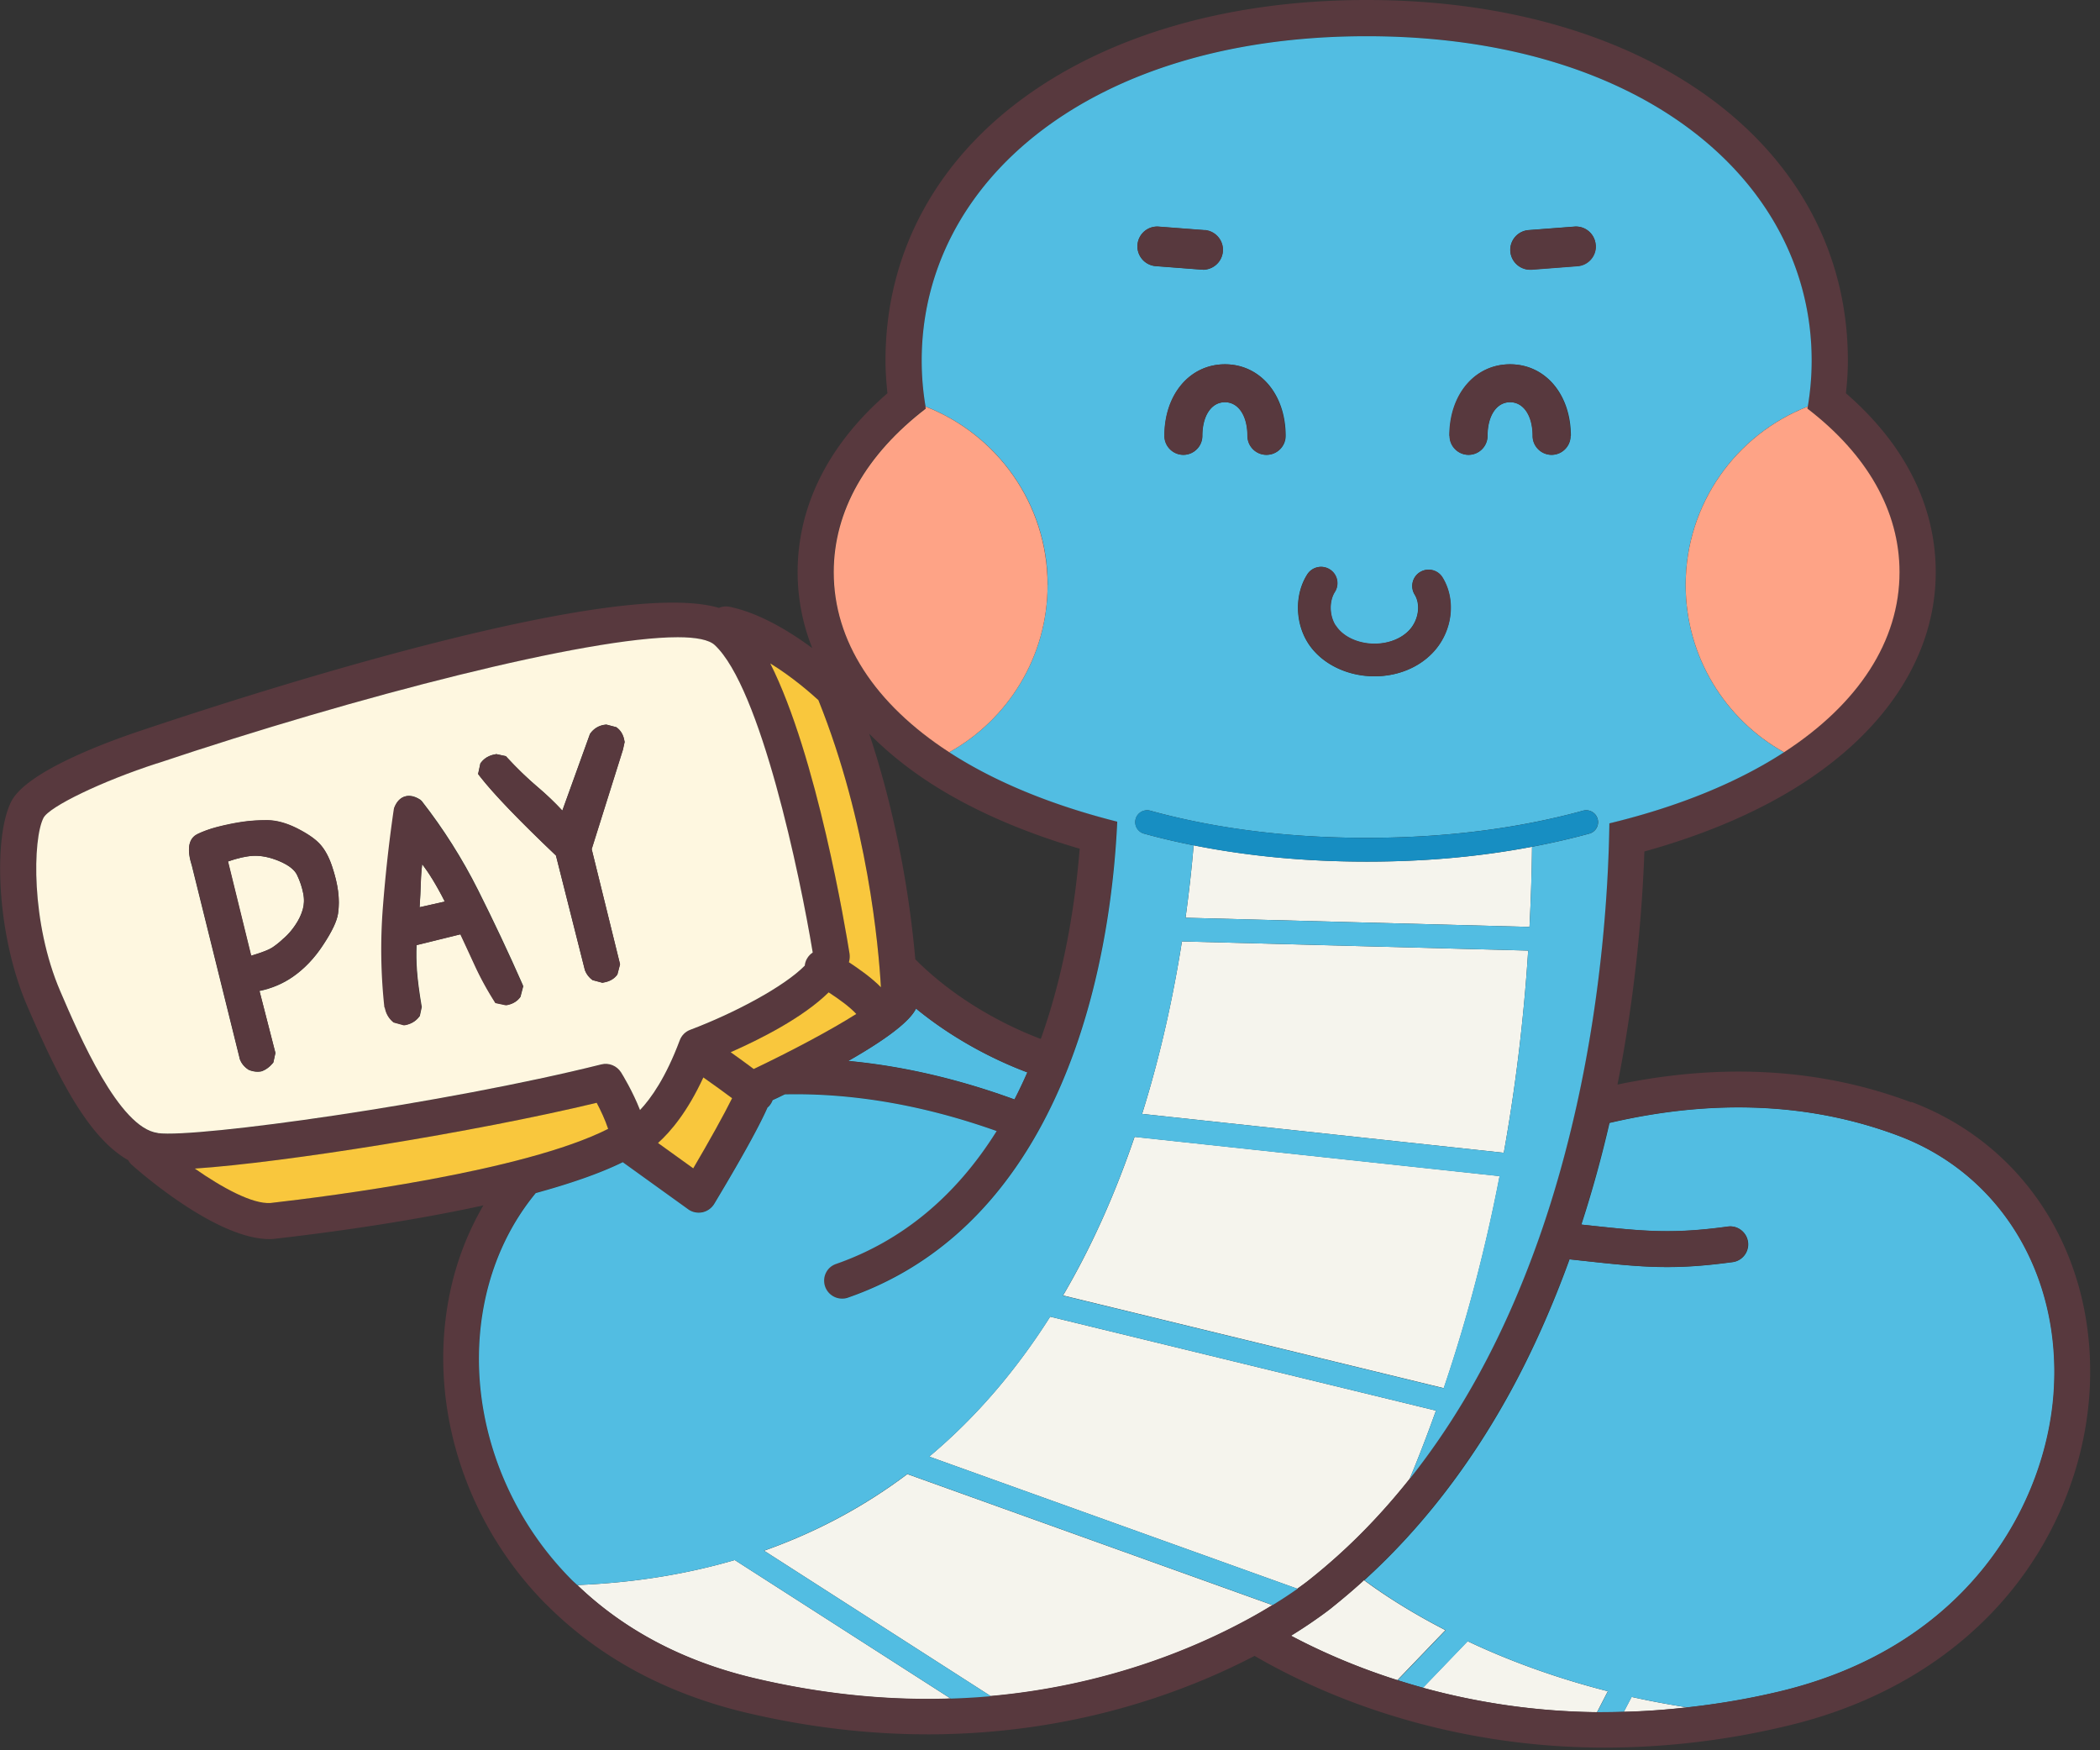 <svg width="174" height="145" viewBox="0 0 174 145" fill="none" xmlns="http://www.w3.org/2000/svg"><rect x="0" y="0" width="174" height="145" fill="#333333" stroke="none"/><g clip-path="url(#clip0_1259_5926)"><path d="M63.3 128.46l18.8 12.06c9.34-.84 16.57-3.8 21.181-6.29.82-.45 1.54-.87 2.17-1.25l-30.27-10.86c-3.44 2.59-7.38 4.76-11.88 6.35v-.01zm31.33-36.18l29.971 3.22c.93-5.2 1.64-10.78 2.02-16.75l-28.69-.76c-.69 4.38-1.73 9.28-3.3 14.29zm-46.8 39.03c3.88 3.73 8.81 6.34 14.69 7.73 5.29 1.25 10.59 1.83 15.77 1.7.16 0 .32-.02.49-.02l-17.9-11.48c-3.94 1.15-8.27 1.88-13.05 2.07zm39.18-22.23c-2.7 4.26-6 8.22-10.02 11.59l30.51 10.95c.59-.42.93-.69.97-.72.84-.67 1.64-1.35 2.4-2.03 2.11-1.9 4.08-4.02 5.92-6.33.75-1.8 1.48-3.69 2.19-5.68l-31.96-7.78h-.01zm7-14.9c-1.51 4.43-3.44 8.91-5.93 13.14l31.55 7.68c1.78-5.24 3.38-11.1 4.63-17.57l-30.24-3.25h-.01zm4.89-24.15c-.15 1.8-.37 3.82-.67 6l28.5.76c.11-2.16.19-4.37.21-6.64-4.3.82-8.89 1.23-13.7 1.23-5.05 0-9.86-.46-14.34-1.35zm35.639 71.79c1.7-.04 3.46-.17 5.28-.37-1.61-.25-3.15-.54-4.63-.87l-.65 1.24zm-21.518-10.92c-.06.06-.12.11-.18.17-.8.72-1.65 1.44-2.51 2.13 0 .01-.49.4-1.26.93-.65.46-1.36.92-2.1 1.38 2.25 1.2 5.22 2.54 8.81 3.68l3.98-4.14c-3.22-1.66-5.48-3.2-6.74-4.14v-.01zm8.58 5.06l-3.71 3.86a56.89 56.89 0 0014.43 2.03l.9-1.74c-4.59-1.17-8.48-2.66-11.63-4.15h.01z" fill="#F5F4ED"/><path d="M121.601 135.96c3.15 1.49 7.04 2.98 11.63 4.15l-.9 1.74c.73 0 1.47 0 2.22-.03l.65-1.24c1.48.33 3.02.62 4.63.87 1.72-.2 3.48-.45 5.3-.81.73-.15 1.49-.31 2.26-.49 15.89-3.76 22.21-15.76 22.8-24.9.62-9.67-4.43-17.98-12.86-21.15-7.26-2.73-15.32-3.09-23.97-1.07a99.52 99.52 0 01-2.33 8.42l.16.02c4.99.54 7.26.79 11.98.15.81-.12 1.56.46 1.67 1.27a1.484 1.484 0 01-1.27 1.67c-2.07.28-3.74.41-5.42.41-2.24 0-4.34-.23-7.26-.55l-.84-.09c-1.42 3.91-3.06 7.61-4.91 10.99-3.34 6.1-7.41 11.34-12.09 15.59 1.26.94 3.52 2.49 6.74 4.14l-3.98 4.14c.68.22 1.39.43 2.11.63l3.71-3.86h-.03zM84.06 91.09c.37-.73.73-1.48 1.07-2.25-2.03-.76-5.7-2.39-9.23-5.29-.57 1.2-2.95 2.83-5.61 4.34 4.5.42 9.11 1.49 13.77 3.19v.01z" fill="#52BDE2"/><path d="M158.359 91.32c-7.44-2.8-15.61-3.29-24.34-1.47 1.52-7.66 2.06-14.55 2.23-19.31 5.08-1.41 9.55-3.33 13.2-5.7 7.05-4.58 10.94-10.77 10.94-17.44 0-5.51-2.57-10.6-7.44-14.82.1-.91.16-1.81.16-2.71 0-17.58-16.4-29.87-39.87-29.87s-39.87 12.28-39.87 29.87c0 .9.07 1.81.16 2.71-4.87 4.22-7.44 9.31-7.44 14.82 0 2.16.41 4.27 1.21 6.29-1.84-1.36-4.34-2.9-6.84-3.42a1.49 1.49 0 00-.89.09c-8.64-2.56-38.09 6.88-47.51 10.04-2.27.74-9.75 3.33-11.12 5.99-1.5 2.92-1.26 10.95 1.3 16.91 2.36 5.48 4.94 10.88 8.38 12.81.08.13.16.26.28.37.73.65 7.04 6.17 11.42 6.17.13 0 .27 0 .4-.02 3.81-.43 10.78-1.34 17.33-2.77a24.123 24.123 0 00-2.72 7.01c-1.99 9.1 1.02 19.05 7.86 25.98 0 0 .01 0 .02.01 4.36 4.41 9.95 7.44 16.64 9.03 5.03 1.19 10.09 1.79 15.04 1.79.49 0 .99 0 1.48-.02 11.28-.27 20.03-3.59 25.58-6.48 3.34 1.94 8.49 4.4 15.21 5.99a60.07 60.07 0 0013.85 1.61 64.883 64.883 0 0015.05-1.8c7.5-1.77 13.82-5.51 18.28-10.82 3.99-4.75 6.4-10.71 6.79-16.77.7-11-5.09-20.47-14.77-24.11v.04zM3.599 67.77c.48-.94 4.87-3.05 9.38-4.51H13c16.67-5.6 35.64-10.46 43.16-10.46 1.53 0 2.58.2 3.05.64 3.8 3.52 7.06 19.06 8.13 25.48-.19.13-.35.29-.47.5-.11.19-.17.39-.19.59-1.71 1.73-5.8 3.92-9.48 5.31a1.5 1.5 0 00-.88.88c-1.13 3.05-2.37 4.8-3.29 5.77-.61-1.57-1.44-2.91-1.57-3.12-.34-.55-1.01-.82-1.64-.66-12.92 3.23-33.53 6.12-36.75 5.69-3.2-.41-6.5-8.07-8.08-11.75-2.44-5.67-2.28-12.62-1.39-14.35v-.01zm73.42-2.94c3.47 2.25 7.68 4.09 12.44 5.48-.34 4.23-1.18 10.05-3.22 15.76-2.16-.81-6.65-2.83-10.4-6.6-.35-4.01-1.29-11.09-3.82-18.69 1.43 1.45 3.1 2.81 5 4.05zm29.95 70.68a38.313 38.313 0 003.36-2.31c.86-.69 1.71-1.4 2.51-2.13.06-.06.12-.11.18-.17 4.68-4.25 8.74-9.49 12.09-15.59 1.85-3.38 3.5-7.09 4.91-10.99l.84.09c2.92.32 5.02.55 7.26.55 1.68 0 3.35-.13 5.42-.41.39-.05.74-.25.98-.57.24-.31.34-.7.29-1.1-.11-.81-.86-1.39-1.67-1.27-4.71.64-6.99.39-11.98-.15l-.16-.02c.88-2.7 1.66-5.52 2.33-8.42 8.65-2.02 16.72-1.67 23.97 1.07 8.43 3.18 13.48 11.48 12.86 21.15-.58 9.14-6.91 21.14-22.8 24.9-.76.18-1.52.35-2.26.49-1.82.36-3.57.62-5.3.81-1.81.21-3.57.33-5.28.37-.75.02-1.5.03-2.22.03a56.89 56.89 0 01-14.43-2.03c-.73-.2-1.43-.41-2.11-.63a53.622 53.622 0 01-8.81-3.68l.02.01zm-49.53-38.72l-2.92-2.1c1.07-.95 2.46-2.62 3.76-5.44.84.6 1.73 1.24 2.38 1.72-.65 1.32-1.93 3.61-3.22 5.81v.01zm18.45-13.24c3.53 2.89 7.19 4.53 9.23 5.29-.34.78-.69 1.53-1.07 2.25-4.67-1.7-9.27-2.76-13.77-3.19 2.65-1.52 5.04-3.14 5.61-4.34v-.01zm-13.44 5.01a90.4 90.4 0 00-1.91-1.39c2.43-1.07 5.99-2.86 8.12-4.96.82.53 1.76 1.21 2.29 1.79-2.13 1.35-5.42 3.1-8.5 4.56zm10.54-6.77c-.76-.76-1.81-1.52-2.66-2.08 0-.03.02-.05.03-.08.06-.21.07-.42.03-.63-.31-1.92-2.69-16.36-6.58-24.06 1.88 1.17 3.44 2.54 4 3.05 4.09 10.18 4.99 20.44 5.18 23.79v.01zM16.14 96.81c7.45-.5 23.19-3.02 33.3-5.45.33.62.7 1.41.95 2.16-7.01 3.55-23.13 5.6-27.97 6.14-1.5.11-4.02-1.27-6.28-2.85zm60.57-62.97c0-.05-.02-.11-.03-.17-.21-1.25-.32-2.52-.32-3.81 0-14.84 14.01-26.87 36.87-26.87s36.87 12.03 36.87 26.87c0 1.29-.11 2.57-.32 3.81 0 .05-.02.11-.03.17 4.95 3.8 7.63 8.48 7.63 13.55 0 5.7-3.38 10.9-9.57 14.92-3.81 2.47-8.67 4.49-14.47 5.89-.07 4.89-.55 13.6-2.69 23.27-.83 3.74-1.84 7.36-3.02 10.75-1.45 4.18-3.17 8.1-5.14 11.69a60.765 60.765 0 01-5.71 8.62c-1.84 2.31-3.81 4.43-5.92 6.33-.75.68-1.55 1.36-2.4 2.03-.03.03-.37.3-.97.72-.04.03-.08.06-.13.09-.47.33-1.12.76-1.93 1.26-.63.39-1.34.81-2.17 1.25-4.61 2.49-11.84 5.45-21.18 6.29-1.08.1-2.18.16-3.32.2-.16 0-.32.02-.49.02-5.18.13-10.48-.45-15.77-1.7-5.88-1.39-10.81-4-14.69-7.73-.18-.17-.37-.33-.54-.51-6.14-6.22-8.85-15.14-7.07-23.26.73-3.31 2.16-6.26 4.17-8.7 2.75-.74 5.26-1.59 7.21-2.56l5.42 3.9c.34.24.77.34 1.18.25.41-.08.77-.34.98-.7 2.65-4.41 3.87-6.73 4.42-7.99.03-.03.07-.05.1-.08.15-.15.25-.33.32-.52.31-.15.65-.31 1.01-.48 5.64-.12 11.54.91 17.55 3.04-3.37 5.39-7.82 9.1-13.3 11.01-.37.13-.67.4-.85.75-.17.36-.2.76-.06 1.13a1.489 1.489 0 001.89.91c6.65-2.32 11.95-6.95 15.76-13.77 0 0 0-.01.01-.02.01-.02.03-.05.04-.07.89-1.59 1.7-3.33 2.42-5.16 3.04-7.73 3.87-15.76 4.08-20.41-5.56-1.4-10.24-3.36-13.92-5.75-6.19-4.02-9.57-9.23-9.57-14.92 0-5.07 2.68-9.75 7.63-13.55l.02.01z" fill="#58393E"/><path d="M86.8 48.46c0 5.96-3.29 11.15-8.15 13.86 3.68 2.39 8.37 4.35 13.92 5.75-.21 4.65-1.04 12.69-4.08 20.41-.72 1.83-1.53 3.56-2.42 5.16-.01.02-.03.05-.04.07 0 0 0 .01-.01.02-3.81 6.82-9.11 11.46-15.76 13.77-.16.06-.32.08-.49.08-.63 0-1.19-.4-1.4-.99-.13-.37-.11-.78.06-1.13.17-.36.47-.62.85-.75 5.47-1.91 9.93-5.62 13.3-11.01-6.02-2.14-11.91-3.16-17.55-3.04-.35.17-.69.34-1.01.48-.07.19-.18.37-.32.52-.03.03-.06.05-.1.08-.56 1.27-1.77 3.58-4.42 7.99-.22.36-.57.61-.98.7-.41.08-.84 0-1.18-.25l-5.42-3.9c-1.95.96-4.47 1.81-7.21 2.56-2.01 2.44-3.44 5.38-4.17 8.7-1.78 8.13.93 17.04 7.07 23.26.17.18.36.34.54.51 4.78-.19 9.12-.92 13.05-2.07l17.9 11.48c1.13-.04 2.24-.1 3.32-.2l-18.8-12.06a44.16 44.16 0 0011.88-6.35l30.269 10.86c.8-.49 1.46-.93 1.93-1.26.05-.03.08-.06.13-.09l-30.51-10.95c4.02-3.37 7.32-7.33 10.02-11.59l31.96 7.78c-.71 1.98-1.44 3.88-2.19 5.68 2.09-2.63 4-5.5 5.71-8.62 1.97-3.59 3.69-7.52 5.14-11.69 1.18-3.39 2.19-7.01 3.02-10.75 2.14-9.66 2.62-18.37 2.69-23.27 5.8-1.4 10.67-3.42 14.47-5.89-4.86-2.71-8.15-7.9-8.15-13.86 0-6.73 4.2-12.48 10.12-14.78.21-1.25.32-2.52.32-3.81 0-14.84-14.01-26.87-36.87-26.87s-36.87 12.03-36.87 26.87c0 1.29.11 2.57.32 3.81 5.92 2.3 10.12 8.05 10.12 14.78h-.01zm18.139-10.78c-.87 0-1.57-.71-1.57-1.57 0-1.67-.75-2.79-1.87-2.79s-1.87 1.12-1.87 2.79c0 .87-.71 1.57-1.57 1.57-.86 0-1.57-.71-1.57-1.57 0-3.44 2.11-5.93 5.02-5.93 2.91 0 5.02 2.49 5.02 5.93 0 .87-.71 1.57-1.57 1.57h-.02zm-5.25-15.34h-.13l-3.8-.29c-.9-.07-1.58-.86-1.51-1.76.07-.9.85-1.58 1.76-1.51l3.8.29c.9.07 1.58.86 1.51 1.76-.06.86-.79 1.52-1.64 1.52l.01-.01zm27.22 0h-.13c-.85 0-1.57-.66-1.64-1.52-.07-.9.61-1.69 1.51-1.76l3.8-.29c.91-.07 1.69.61 1.76 1.51.07.9-.61 1.69-1.51 1.76l-3.8.29.01.01zm3.23 13.77c0 .87-.71 1.57-1.57 1.57-.86 0-1.57-.71-1.57-1.57 0-1.67-.75-2.79-1.87-2.79s-1.87 1.12-1.87 2.79c0 .87-.71 1.57-1.57 1.57-.86 0-1.57-.71-1.57-1.57 0-3.44 2.11-5.93 5.02-5.93 2.91 0 5.02 2.49 5.02 5.93h-.02zm-13.38 16.1c.77-.82.97-2.11.45-2.95-.39-.64-.19-1.47.44-1.86.64-.39 1.47-.19 1.86.44 1.16 1.89.83 4.51-.79 6.22-1.2 1.28-2.98 1.98-4.88 1.97-.27 0-.54-.02-.82-.05-1.98-.23-3.73-1.25-4.66-2.73-1.07-1.7-1.09-4.03-.05-5.66.4-.63 1.24-.82 1.87-.41.63.4.82 1.24.41 1.87-.48.76-.46 1.95.06 2.77.5.79 1.5 1.35 2.68 1.49 1.33.15 2.64-.26 3.42-1.09l.01-.01zm7.84 43.29l-29.97-3.22c1.58-5.02 2.62-9.92 3.3-14.29l28.69.76c-.38 5.98-1.09 11.55-2.02 16.75zm-4.98 19.51l-31.55-7.68c2.49-4.24 4.43-8.71 5.93-13.14l30.24 3.25c-1.25 6.47-2.85 12.33-4.63 17.57h.01zm12.07-45.95c-1.54.42-3.12.78-4.75 1.09-.03 2.26-.1 4.47-.21 6.64l-28.5-.76c.3-2.18.52-4.2.67-6-1.4-.28-2.78-.6-4.11-.97a.992.992 0 01-.69-1.21c.14-.52.69-.83 1.21-.69 5.43 1.5 11.47 2.25 17.93 2.25 6.46 0 12.49-.76 17.93-2.25a.984.984 0 11.52 1.9z" fill="#52BDE2"/><path d="M78.65 62.32c4.86-2.71 8.15-7.9 8.15-13.86 0-6.73-4.2-12.48-10.12-14.78 0 .05.02.11.03.17-4.95 3.8-7.63 8.48-7.63 13.55 0 5.7 3.38 10.9 9.57 14.92zm61.02-13.86c0 5.96 3.29 11.15 8.15 13.86 6.19-4.02 9.57-9.23 9.57-14.92 0-5.07-2.68-9.75-7.63-13.55 0-.05.02-.11.03-.17-5.92 2.3-10.12 8.05-10.12 14.78z" fill="#FEA386"/><path d="M132.371 67.85a.984.984 0 00-1.21-.69c-5.44 1.5-11.47 2.25-17.93 2.25-6.46 0-12.49-.76-17.93-2.25a.98.98 0 00-1.21.69.98.98 0 00.69 1.21c1.34.37 2.71.69 4.11.97 4.48.9 9.28 1.35 14.34 1.35 5.06 0 9.4-.42 13.7-1.23a63.3 63.3 0 004.75-1.09c.52-.14.83-.69.69-1.21z" fill="#178EC2"/><path d="M132.219 20.29c-.07-.9-.85-1.58-1.76-1.51l-3.8.29c-.9.07-1.58.86-1.51 1.76.06.86.79 1.52 1.64 1.52h.13l3.8-.29c.9-.07 1.58-.86 1.51-1.76l-.01-.01zM99.81 19.06l-3.8-.29c-.91-.07-1.69.61-1.76 1.51-.07.9.61 1.69 1.51 1.76l3.8.29h.13c.849 0 1.569-.66 1.639-1.52.07-.9-.61-1.69-1.51-1.76l-.01.01zm1.681 11.12c-2.91 0-5.02 2.49-5.02 5.93 0 .87.71 1.57 1.57 1.57.86 0 1.57-.71 1.57-1.57 0-1.67.75-2.79 1.87-2.79s1.87 1.12 1.87 2.79c0 .87.71 1.57 1.57 1.57.86 0 1.57-.71 1.57-1.57 0-3.44-2.11-5.93-5.02-5.93h.02zm18.609 5.93c0 .87.71 1.57 1.57 1.57.86 0 1.57-.71 1.57-1.57 0-1.67.75-2.79 1.87-2.79s1.87 1.12 1.87 2.79c0 .87.71 1.57 1.57 1.57.86 0 1.57-.71 1.57-1.57 0-3.44-2.11-5.93-5.02-5.93-2.91 0-5.02 2.49-5.02 5.93h.02zm-9.429 15.7c-.52-.82-.54-2.01-.06-2.77.4-.63.22-1.47-.41-1.87-.63-.4-1.47-.22-1.87.41-1.04 1.64-1.02 3.96.05 5.66.93 1.48 2.68 2.5 4.66 2.73.27.03.55.05.82.05 1.9.01 3.68-.7 4.88-1.97 1.62-1.72 1.95-4.34.79-6.22a1.35 1.35 0 00-1.86-.44c-.64.39-.84 1.23-.44 1.86.52.84.32 2.13-.45 2.95-.78.82-2.08 1.24-3.42 1.09-1.18-.14-2.18-.69-2.68-1.49l-.01.01z" fill="#58393E"/><path d="M63.81 54.94c3.89 7.7 6.27 22.14 6.58 24.06.03.21.02.42-.03.63 0 .03-.02.05-.03.08.85.56 1.91 1.31 2.66 2.08-.19-3.35-1.09-13.62-5.18-23.79-.56-.51-2.11-1.89-4-3.05v-.01zm4.85 27.27c-2.13 2.1-5.69 3.89-8.12 4.96.59.42 1.3.93 1.91 1.39 3.07-1.46 6.37-3.21 8.5-4.56-.53-.58-1.47-1.26-2.29-1.79zM50.39 93.52c-.25-.75-.62-1.54-.95-2.16-10.11 2.43-25.85 4.95-33.3 5.45 2.26 1.58 4.78 2.96 6.28 2.85 4.84-.55 20.96-2.59 27.97-6.14zm7.89-4.27c-1.3 2.82-2.69 4.48-3.76 5.44l2.92 2.1c1.3-2.21 2.57-4.49 3.22-5.81-.65-.49-1.54-1.13-2.38-1.72v-.01z" fill="#F9C73D"/><path d="M22.56 78.5c.34-.23.65-.48.93-.75h.01c.36-.32.68-.69.96-1.11.28-.41.49-.84.62-1.29.12-.42.14-.87.04-1.34-.1-.51-.27-1.02-.51-1.52-.2-.43-.69-.81-1.43-1.13-.79-.34-1.53-.49-2.2-.46-.59.03-1.29.19-2.1.47l1.92 7.81c1.11-.33 1.56-.55 1.75-.68h.01z" fill="#FEF7E0"/><path d="M13.07 93.87c3.22.43 23.83-2.46 36.75-5.69.63-.16 1.29.11 1.64.66.13.21.96 1.56 1.57 3.12.92-.97 2.15-2.72 3.29-5.77.15-.41.47-.73.88-.88 3.68-1.39 7.78-3.58 9.48-5.31.02-.2.08-.41.19-.59.12-.21.29-.38.47-.5-1.06-6.42-4.32-21.96-8.13-25.48-.47-.43-1.53-.64-3.05-.64-7.52 0-26.49 4.87-43.16 10.46h-.02c-4.51 1.46-8.9 3.57-9.38 4.51-.89 1.74-1.05 8.68 1.39 14.35 1.58 3.68 4.87 11.34 8.08 11.75v.01zM39.8 63.24l.07-.09c.28-.36.68-.58 1.16-.66l.09-.02.79.17.11.12c.79.86 1.65 1.69 2.54 2.45.72.61 1.4 1.26 2.03 1.94l2.29-6.35c.31-.45.76-.72 1.3-.77h.08l.8.21c.36.25.59.63.67 1.13l.02.09-.14.64-2.59 8.24 2.35 9.54-.22.84c-.25.36-.64.59-1.15.67l-.09.02-.82-.22c-.29-.21-.5-.48-.63-.82l-2.4-9.5c-3.06-2.91-5.18-5.12-6.31-6.57l-.14-.18.19-.88zm-7.14 3.77l.03-.11c.19-.49.48-.8.86-.92.39-.12.82-.03 1.28.27l.12.11c1.8 2.3 3.37 4.79 4.67 7.38 1.29 2.57 2.53 5.2 3.68 7.81l.06.15-.23.88c-.26.36-.64.59-1.13.67h-.09l-.84-.17-.11-.18c-.58-.92-1.12-1.9-1.59-2.92-.4-.87-.8-1.74-1.2-2.59l-3.65.9c-.03.69-.02 1.39.03 2.1.06.83.19 1.81.38 2.93l.02.09-.16.75-.07.09c-.29.36-.68.58-1.16.66h-.09l-.83-.22c-.4-.31-.65-.73-.73-1.25-.29-2.76-.33-5.53-.13-8.26.21-2.71.51-5.46.91-8.18l-.03.01zm-16.32 2.11c.49-.25 1.08-.46 1.74-.62.64-.16 1.31-.3 1.98-.4.69-.11 1.4-.15 2.11-.14.76.01 1.58.24 2.46.68.87.44 1.48.87 1.88 1.3.4.43.74 1.05 1 1.83.25.74.42 1.44.5 2.06.08.64.08 1.26 0 1.85-.09.63-.49 1.48-1.23 2.6-.72 1.1-1.57 1.99-2.52 2.65-.82.57-1.75.96-2.76 1.17l1.32 5.14-.17.78-.08.1c-.24.28-.52.49-.85.62l-.12.03c-.08.01-.16.02-.24.02-.27 0-.53-.06-.78-.17-.37-.25-.58-.53-.71-.87L15.9 71.74c-.43-1.35-.29-2.24.43-2.6l.01-.02z" fill="#FEF7E0"/><path d="M35.79 72.78c-.25-.42-.53-.81-.81-1.19-.06.51-.1 1.01-.11 1.52-.02.67-.05 1.35-.1 2.05l2.09-.47c-.34-.68-.7-1.32-1.06-1.91h-.01z" fill="#FEF7E0"/><path d="M19.87 87.73c.13.34.35.61.71.87.25.12.51.17.78.17.08 0 .16 0 .24-.02l.12-.03c.33-.13.61-.34.85-.62l.08-.1.17-.78-1.32-5.14c1.01-.21 1.93-.6 2.76-1.17.96-.66 1.81-1.55 2.52-2.65.74-1.12 1.14-1.97 1.23-2.6.09-.59.09-1.21 0-1.85-.08-.62-.25-1.32-.5-2.06-.26-.78-.6-1.39-1-1.83-.4-.44-1.02-.86-1.88-1.3-.87-.44-1.7-.67-2.46-.68-.71 0-1.42.04-2.11.14-.68.1-1.34.24-1.98.4-.66.17-1.24.38-1.74.62-.72.36-.87 1.24-.43 2.6l3.97 16.01-.01.02zm-.98-16.36c.8-.28 1.51-.44 2.1-.47.67-.03 1.41.12 2.2.46.75.32 1.23.71 1.43 1.13.24.49.41 1 .51 1.52.09.47.08.92-.04 1.34-.13.45-.34.88-.62 1.29-.28.42-.61.79-.96 1.09h-.01c-.28.28-.59.53-.93.76-.19.13-.64.35-1.75.68l-1.92-7.81-.01.01zm12.99 12.09c.09.52.34.94.73 1.25l.83.23h.09c.49-.09.88-.31 1.16-.67l.07-.09.16-.75-.02-.09a35.97 35.97 0 01-.38-2.93c-.05-.7-.07-1.41-.03-2.1l3.65-.9c.4.85.8 1.72 1.2 2.59.47 1.02 1.01 2 1.59 2.92l.11.18.84.18h.09c.5-.09.88-.32 1.13-.68l.23-.88-.06-.15c-1.15-2.61-2.39-5.24-3.68-7.81-1.3-2.59-2.87-5.07-4.67-7.38l-.12-.11c-.46-.3-.9-.39-1.28-.27s-.67.43-.86.92l-.03.11c-.4 2.72-.7 5.47-.91 8.18-.21 2.74-.17 5.5.13 8.26l.03-.01zm2.99-10.35c.01-.5.05-1.01.11-1.52.29.38.56.77.81 1.19.36.59.72 1.23 1.06 1.91l-2.09.47c.05-.7.08-1.39.1-2.05h.01zm11.2-2.23l2.4 9.5c.13.34.35.61.63.82l.82.22.09-.02c.51-.09.9-.31 1.15-.67l.22-.84-2.35-9.54 2.59-8.24.14-.64-.02-.09c-.08-.5-.31-.88-.67-1.13l-.8-.21h-.08c-.55.06-1 .32-1.3.77l-2.29 6.35c-.63-.68-1.31-1.33-2.03-1.94-.9-.76-1.75-1.59-2.54-2.45l-.11-.12-.79-.17-.09.02c-.49.08-.88.3-1.16.66l-.07.09-.19.88.14.18c1.12 1.45 3.25 3.66 6.31 6.57z" fill="#58393E"/></g><defs><clipPath id="clip0_1259_5926"><path fill="#fff" d="M0 0h173.18v144.82H0z"/></clipPath></defs></svg>